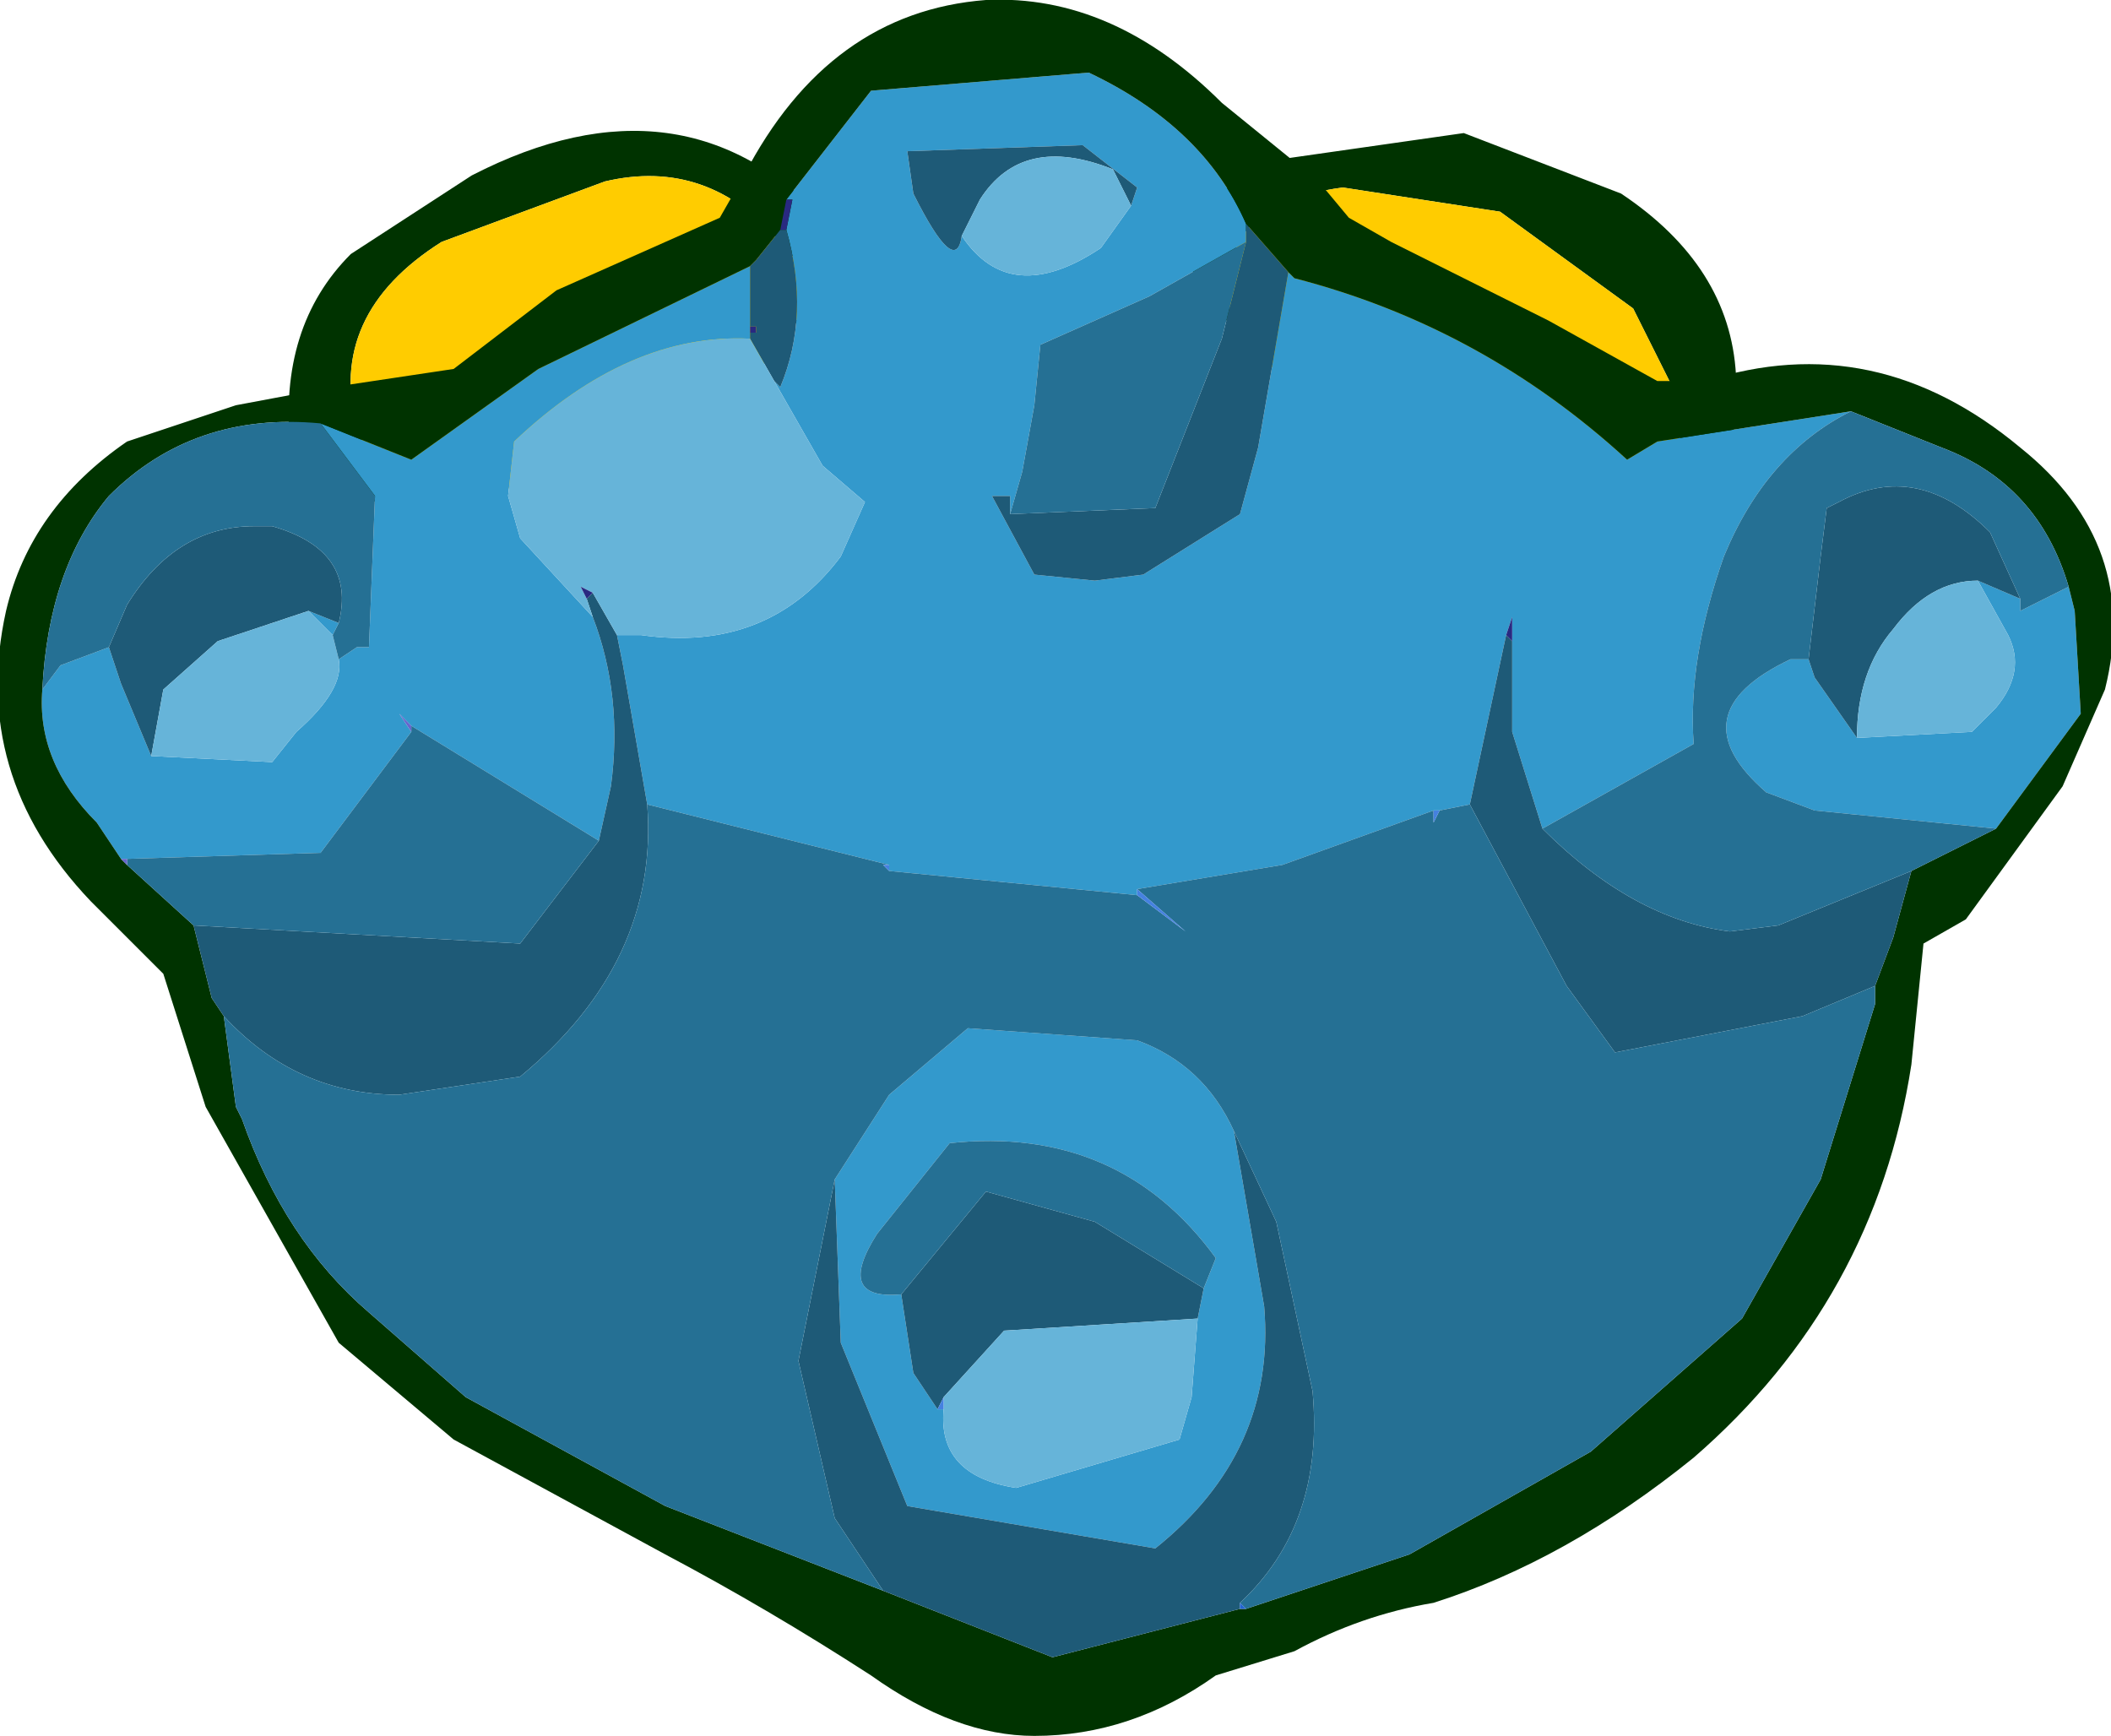 <?xml version="1.0" encoding="UTF-8" standalone="no"?>
<svg xmlns:xlink="http://www.w3.org/1999/xlink" height="14.35px" width="17.45px" xmlns="http://www.w3.org/2000/svg">
  <g transform="matrix(1.0, 0.0, 0.0, 1.0, 8.7, 7.15)">
    <path d="M4.8 -3.05 Q5.15 -3.25 5.2 -3.6 L5.2 -3.8 4.8 -4.6 3.7 -5.4 2.4 -5.6 Q1.25 -5.45 1.5 -4.45 0.85 -4.95 1.4 -5.55 L1.65 -5.8 3.4 -6.05 4.7 -5.55 Q5.6 -4.95 5.65 -4.05 5.7 -3.4 5.35 -3.05 4.9 -2.7 4.8 -3.05 M-5.5 -3.05 L-5.85 -2.9 Q-6.25 -2.95 -6.3 -3.45 -6.4 -4.45 -5.8 -5.05 L-4.8 -5.7 Q-3.05 -6.6 -1.85 -5.3 L-1.85 -5.0 Q-1.85 -4.75 -2.15 -4.45 -1.9 -4.8 -2.25 -5.15 -2.85 -5.85 -3.7 -5.65 L-5.05 -5.15 Q-6.0 -4.55 -5.75 -3.6 L-5.5 -3.05" fill="#003300" fill-rule="evenodd" stroke="none"/>
    <path d="M1.5 -4.45 Q1.25 -5.45 2.4 -5.6 L3.7 -5.4 4.8 -4.6 5.2 -3.8 5.2 -3.6 Q5.15 -3.25 4.8 -3.05 4.1 -2.85 3.65 -3.05 2.85 -3.2 2.25 -3.65 L1.5 -4.45 M-5.5 -3.05 L-5.75 -3.6 Q-6.0 -4.55 -5.05 -5.15 L-3.7 -5.65 Q-2.85 -5.85 -2.25 -5.15 -1.9 -4.8 -2.15 -4.45 L-3.1 -3.2 -5.5 -3.05" fill="#ffcc00" fill-rule="evenodd" stroke="none"/>
    <path d="M1.95 -4.9 L2.0 -4.85 Q3.55 -4.45 4.75 -3.35 L5.0 -3.5 6.6 -3.75 Q5.9 -3.4 5.55 -2.55 5.25 -1.7 5.3 -1.0 L4.05 -0.3 3.8 -1.1 3.8 -1.85 3.8 -2.05 3.75 -1.9 3.45 -0.5 3.2 -0.45 3.15 -0.45 1.9 0.0 0.7 0.2 0.7 0.25 -1.35 0.05 -1.35 0.0 -3.35 -0.5 -3.55 -1.65 -3.6 -1.9 -3.4 -1.9 Q-2.35 -1.75 -1.75 -2.55 L-1.55 -3.0 -1.9 -3.3 -2.3 -4.0 -2.25 -3.95 Q-2.0 -4.55 -2.2 -5.25 L-2.15 -5.5 -2.2 -5.5 -1.5 -6.4 0.3 -6.55 Q1.25 -6.1 1.6 -5.3 L1.6 -5.15 0.8 -4.7 -0.1 -4.3 -0.15 -3.8 -0.25 -3.25 -0.35 -2.9 -0.35 -3.05 -0.5 -3.05 -0.15 -2.4 0.35 -2.35 0.75 -2.4 1.55 -2.9 1.7 -3.45 1.95 -4.9 M8.4 -2.3 L8.45 -2.1 8.5 -1.25 7.8 -0.3 6.3 -0.45 5.9 -0.6 Q5.15 -1.25 6.1 -1.7 L6.25 -1.7 6.3 -1.55 6.65 -1.05 7.6 -1.1 7.8 -1.3 Q8.05 -1.6 7.9 -1.9 L7.65 -2.35 8.0 -2.2 8.0 -2.1 8.4 -2.3 M-7.7 -0.05 L-7.9 -0.35 Q-8.4 -0.85 -8.35 -1.45 L-8.2 -1.65 -7.8 -1.8 -7.7 -1.5 -7.45 -0.9 -6.45 -0.85 -6.25 -1.1 Q-5.85 -1.45 -5.9 -1.7 L-5.75 -1.8 -5.65 -1.8 -5.6 -3.05 -6.05 -3.65 -5.3 -3.35 -4.25 -4.1 -2.5 -4.95 -2.5 -4.45 -2.5 -4.4 -2.5 -4.35 Q-3.5 -4.4 -4.45 -3.5 L-4.5 -3.05 -4.4 -2.7 -3.8 -2.05 Q-3.55 -1.4 -3.65 -0.65 L-3.75 -0.2 -5.3 -1.15 -5.4 -1.25 -5.3 -1.1 -6.05 -0.1 -7.65 -0.05 -7.7 -0.05 M0.65 -5.45 L0.7 -5.6 0.25 -5.95 -1.2 -5.9 -1.15 -5.55 Q-0.8 -4.85 -0.75 -5.2 -0.35 -4.6 0.4 -5.1 L0.65 -5.45 M-1.8 2.6 L-1.35 1.9 -0.7 1.35 0.7 1.45 Q1.25 1.65 1.5 2.2 L1.75 3.65 Q1.85 4.85 0.85 5.65 L-1.2 5.3 -1.75 3.95 -1.8 2.6 M1.25 3.5 L1.35 3.25 Q0.55 2.15 -0.85 2.3 L-1.45 3.05 Q-1.8 3.6 -1.25 3.55 L-1.15 4.2 -0.95 4.5 -0.9 4.5 Q-0.95 5.05 -0.3 5.15 L1.05 4.75 1.15 4.4 1.2 3.75 1.25 3.5 M-6.15 -2.1 L-5.9 -2.0 -5.95 -1.9 -6.15 -2.1" fill="#3399cc" fill-rule="evenodd" stroke="none"/>
    <path d="M5.0 -4.0 L5.4 -4.0 Q6.8 -4.45 8.0 -3.45 9.0 -2.65 8.7 -1.45 L8.35 -0.65 7.55 0.45 7.2 0.65 7.1 1.65 Q6.8 3.6 5.3 4.9 4.25 5.75 3.15 6.1 2.55 6.2 2.0 6.5 L1.35 6.7 Q0.65 7.2 -0.15 7.2 -0.8 7.2 -1.5 6.7 -2.35 6.15 -3.2 5.7 L-4.95 4.75 -5.9 3.95 -7.0 2.0 -7.35 0.9 -7.95 0.3 Q-8.95 -0.75 -8.65 -2.1 -8.45 -2.95 -7.65 -3.5 L-6.75 -3.8 -5.95 -3.95 -4.95 -4.1 -4.1 -4.75 -2.75 -5.35 -2.55 -5.7 Q-1.85 -7.05 -0.55 -7.15 0.5 -7.2 1.4 -6.3 L2.2 -5.65 2.45 -5.35 2.8 -5.15 4.1 -4.5 5.0 -4.0 M6.6 -3.75 L5.0 -3.5 4.75 -3.35 Q3.55 -4.45 2.0 -4.85 L1.95 -4.9 1.6 -5.3 Q1.25 -6.1 0.3 -6.55 L-1.5 -6.4 -2.2 -5.5 -2.25 -5.25 -2.45 -5.0 -2.5 -4.95 -4.25 -4.1 -5.3 -3.35 -6.05 -3.65 Q-7.1 -3.75 -7.8 -3.05 -8.3 -2.45 -8.35 -1.45 -8.4 -0.85 -7.9 -0.35 L-7.7 -0.05 -7.65 0.0 -7.1 0.5 -6.95 1.1 -6.85 1.25 -6.75 2.0 -6.7 2.1 Q-6.35 3.1 -5.65 3.7 L-4.85 4.4 -3.2 5.3 -1.4 6.0 0.0 6.55 1.55 6.15 1.6 6.15 2.95 5.7 4.45 4.85 5.7 3.75 6.35 2.6 6.8 1.15 6.8 1.0 6.95 0.6 7.1 0.05 7.8 -0.3 8.5 -1.25 8.45 -2.1 8.4 -2.3 Q8.15 -3.15 7.35 -3.45 L6.6 -3.75" fill="#003300" fill-rule="evenodd" stroke="none"/>
    <path d="M1.95 -4.9 L1.7 -3.45 1.55 -2.9 0.75 -2.4 0.35 -2.35 -0.15 -2.4 -0.5 -3.05 -0.35 -3.05 -0.35 -2.9 0.85 -2.95 1.4 -4.35 1.6 -5.15 1.6 -5.3 1.95 -4.9 M-2.2 -5.25 Q-2.0 -4.55 -2.25 -3.95 L-2.3 -4.0 -2.5 -4.35 -2.5 -4.4 -2.45 -4.4 -2.45 -4.45 -2.5 -4.45 -2.5 -4.95 -2.45 -5.0 -2.25 -5.25 -2.2 -5.25 M-3.6 -1.9 L-3.55 -1.65 -3.35 -0.5 Q-3.25 0.8 -4.4 1.75 L-5.4 1.9 Q-6.25 1.9 -6.85 1.25 L-6.95 1.1 -7.1 0.5 -4.4 0.65 -3.75 -0.2 -3.65 -0.65 Q-3.55 -1.4 -3.8 -2.05 L-3.85 -2.2 -3.8 -2.25 -3.6 -1.9 M3.45 -0.5 L3.75 -1.9 3.8 -1.85 3.8 -1.1 4.05 -0.3 Q4.8 0.45 5.6 0.55 L6.0 0.5 7.1 0.05 6.95 0.6 6.8 1.0 6.2 1.25 4.65 1.55 4.25 1.0 3.45 -0.5 M1.55 6.15 L0.0 6.55 -1.4 6.0 -1.8 5.4 -2.1 4.1 -1.8 2.6 -1.75 3.95 -1.2 5.3 0.85 5.65 Q1.85 4.85 1.75 3.65 L1.5 2.2 1.85 2.95 2.15 4.35 Q2.25 5.45 1.55 6.1 L1.55 6.15 M-0.75 -5.2 Q-0.8 -4.85 -1.15 -5.55 L-1.2 -5.9 0.25 -5.95 0.7 -5.6 0.65 -5.45 0.5 -5.75 Q-0.25 -6.05 -0.6 -5.5 L-0.75 -5.2 M6.25 -1.7 L6.35 -2.55 6.4 -2.95 6.5 -3.0 Q7.15 -3.35 7.75 -2.75 L8.0 -2.2 7.65 -2.35 Q7.25 -2.35 6.95 -1.95 6.65 -1.6 6.65 -1.05 L6.3 -1.55 6.25 -1.7 M-1.25 3.55 L-0.55 2.7 0.35 2.95 1.25 3.5 1.2 3.75 -0.4 3.85 -0.9 4.4 -0.95 4.5 -1.15 4.2 -1.25 3.55 M-7.8 -1.8 L-7.65 -2.15 Q-7.25 -2.8 -6.6 -2.8 L-6.45 -2.8 Q-5.75 -2.6 -5.9 -2.0 L-6.15 -2.1 -6.9 -1.85 -7.35 -1.45 -7.45 -0.9 -7.7 -1.5 -7.8 -1.8" fill="#1e5a77" fill-rule="evenodd" stroke="none"/>
    <path d="M-2.3 -4.0 L-1.9 -3.3 -1.55 -3.0 -1.75 -2.55 Q-2.35 -1.75 -3.4 -1.9 L-3.6 -1.9 -3.8 -2.25 -3.9 -2.3 -3.85 -2.2 -3.8 -2.05 -4.4 -2.7 -4.5 -3.05 -4.45 -3.5 Q-3.5 -4.4 -2.5 -4.35 L-2.3 -4.0 M0.65 -5.45 L0.4 -5.1 Q-0.35 -4.6 -0.75 -5.2 L-0.6 -5.5 Q-0.25 -6.05 0.5 -5.75 L0.65 -5.45 M6.65 -1.05 Q6.65 -1.6 6.95 -1.95 7.25 -2.35 7.65 -2.35 L7.9 -1.9 Q8.05 -1.6 7.8 -1.3 L7.6 -1.1 6.65 -1.05 M-0.9 4.4 L-0.4 3.85 1.2 3.75 1.15 4.4 1.05 4.75 -0.3 5.15 Q-0.95 5.05 -0.9 4.5 L-0.9 4.4 M-7.45 -0.9 L-7.35 -1.45 -6.9 -1.85 -6.15 -2.1 -5.95 -1.9 -5.9 -1.7 Q-5.85 -1.45 -6.25 -1.1 L-6.45 -0.85 -7.45 -0.9" fill="#66b4d9" fill-rule="evenodd" stroke="none"/>
    <path d="M-0.35 -2.9 L-0.25 -3.25 -0.15 -3.8 -0.1 -4.3 0.8 -4.7 1.6 -5.15 1.4 -4.35 0.85 -2.95 -0.35 -2.9 M-3.35 -0.5 L-1.35 0.0 -1.4 0.0 -1.35 0.05 0.7 0.25 1.1 0.55 0.7 0.2 1.9 0.0 3.15 -0.45 3.15 -0.35 3.2 -0.45 3.45 -0.5 4.25 1.0 4.65 1.55 6.2 1.25 6.8 1.0 6.8 1.15 6.35 2.6 5.7 3.75 4.45 4.85 2.95 5.7 1.6 6.15 1.55 6.1 Q2.25 5.45 2.15 4.35 L1.85 2.95 1.5 2.2 Q1.25 1.65 0.7 1.45 L-0.7 1.35 -1.35 1.9 -1.8 2.6 -2.1 4.1 -1.8 5.4 -1.4 6.0 -3.2 5.3 -4.85 4.4 -5.65 3.7 Q-6.35 3.1 -6.7 2.1 L-6.75 2.0 -6.85 1.25 Q-6.25 1.9 -5.4 1.9 L-4.4 1.75 Q-3.25 0.8 -3.35 -0.5 M4.05 -0.3 L5.3 -1.0 Q5.25 -1.7 5.55 -2.55 5.9 -3.4 6.6 -3.75 L7.35 -3.45 Q8.15 -3.15 8.4 -2.3 L8.0 -2.1 8.0 -2.2 7.75 -2.75 Q7.15 -3.35 6.5 -3.0 L6.4 -2.95 6.35 -2.55 6.25 -1.7 6.1 -1.7 Q5.15 -1.25 5.9 -0.6 L6.3 -0.45 7.8 -0.3 7.1 0.05 6.0 0.5 5.6 0.55 Q4.8 0.45 4.05 -0.3 M-7.1 0.5 L-7.65 0.0 -7.65 -0.05 -6.05 -0.1 -5.3 -1.1 -5.3 -1.15 -3.75 -0.2 -4.4 0.65 -7.1 0.5 M-8.35 -1.45 Q-8.3 -2.45 -7.8 -3.05 -7.1 -3.75 -6.05 -3.65 L-5.6 -3.05 -5.65 -1.8 -5.75 -1.8 -5.9 -1.7 -5.95 -1.9 -5.9 -2.0 Q-5.75 -2.6 -6.45 -2.8 L-6.6 -2.8 Q-7.25 -2.8 -7.65 -2.15 L-7.8 -1.8 -8.2 -1.65 -8.35 -1.45 M1.25 3.5 L0.35 2.95 -0.55 2.7 -1.25 3.55 Q-1.8 3.6 -1.45 3.05 L-0.85 2.3 Q0.55 2.15 1.35 3.25 L1.25 3.5" fill="#257094" fill-rule="evenodd" stroke="none"/>
    <path d="M-2.15 -5.5 L-2.2 -5.25 -2.25 -5.25 -2.2 -5.5 -2.15 -5.5 M3.75 -1.9 L3.8 -2.05 3.8 -1.85 3.75 -1.9 M-2.5 -4.4 L-2.5 -4.45 -2.45 -4.45 -2.45 -4.4 -2.5 -4.4 M-3.85 -2.2 L-3.9 -2.3 -3.8 -2.25 -3.85 -2.2" fill="#292981" fill-rule="evenodd" stroke="none"/>
    <path d="M-2.2 -5.5 L-2.15 -5.5 -2.2 -5.5 M-1.35 0.0 L-1.35 0.05 -1.4 0.0 -1.35 0.0 M0.7 0.25 L0.7 0.2 1.1 0.55 0.7 0.25 M3.15 -0.45 L3.2 -0.45 3.15 -0.35 3.15 -0.45 M-0.95 4.5 L-0.9 4.4 -0.9 4.5 -0.95 4.5" fill="#4581e0" fill-rule="evenodd" stroke="none"/>
    <path d="M1.6 6.15 L1.55 6.15 1.55 6.1 1.6 6.15" fill="#2365d1" fill-rule="evenodd" stroke="none"/>
    <path d="M-7.65 0.0 L-7.7 -0.05 -7.65 -0.05 -7.65 0.0 M-5.3 -1.15 L-5.3 -1.1 -5.4 -1.25 -5.3 -1.15" fill="#6666cc" fill-rule="evenodd" stroke="none"/>
  </g>
</svg>
